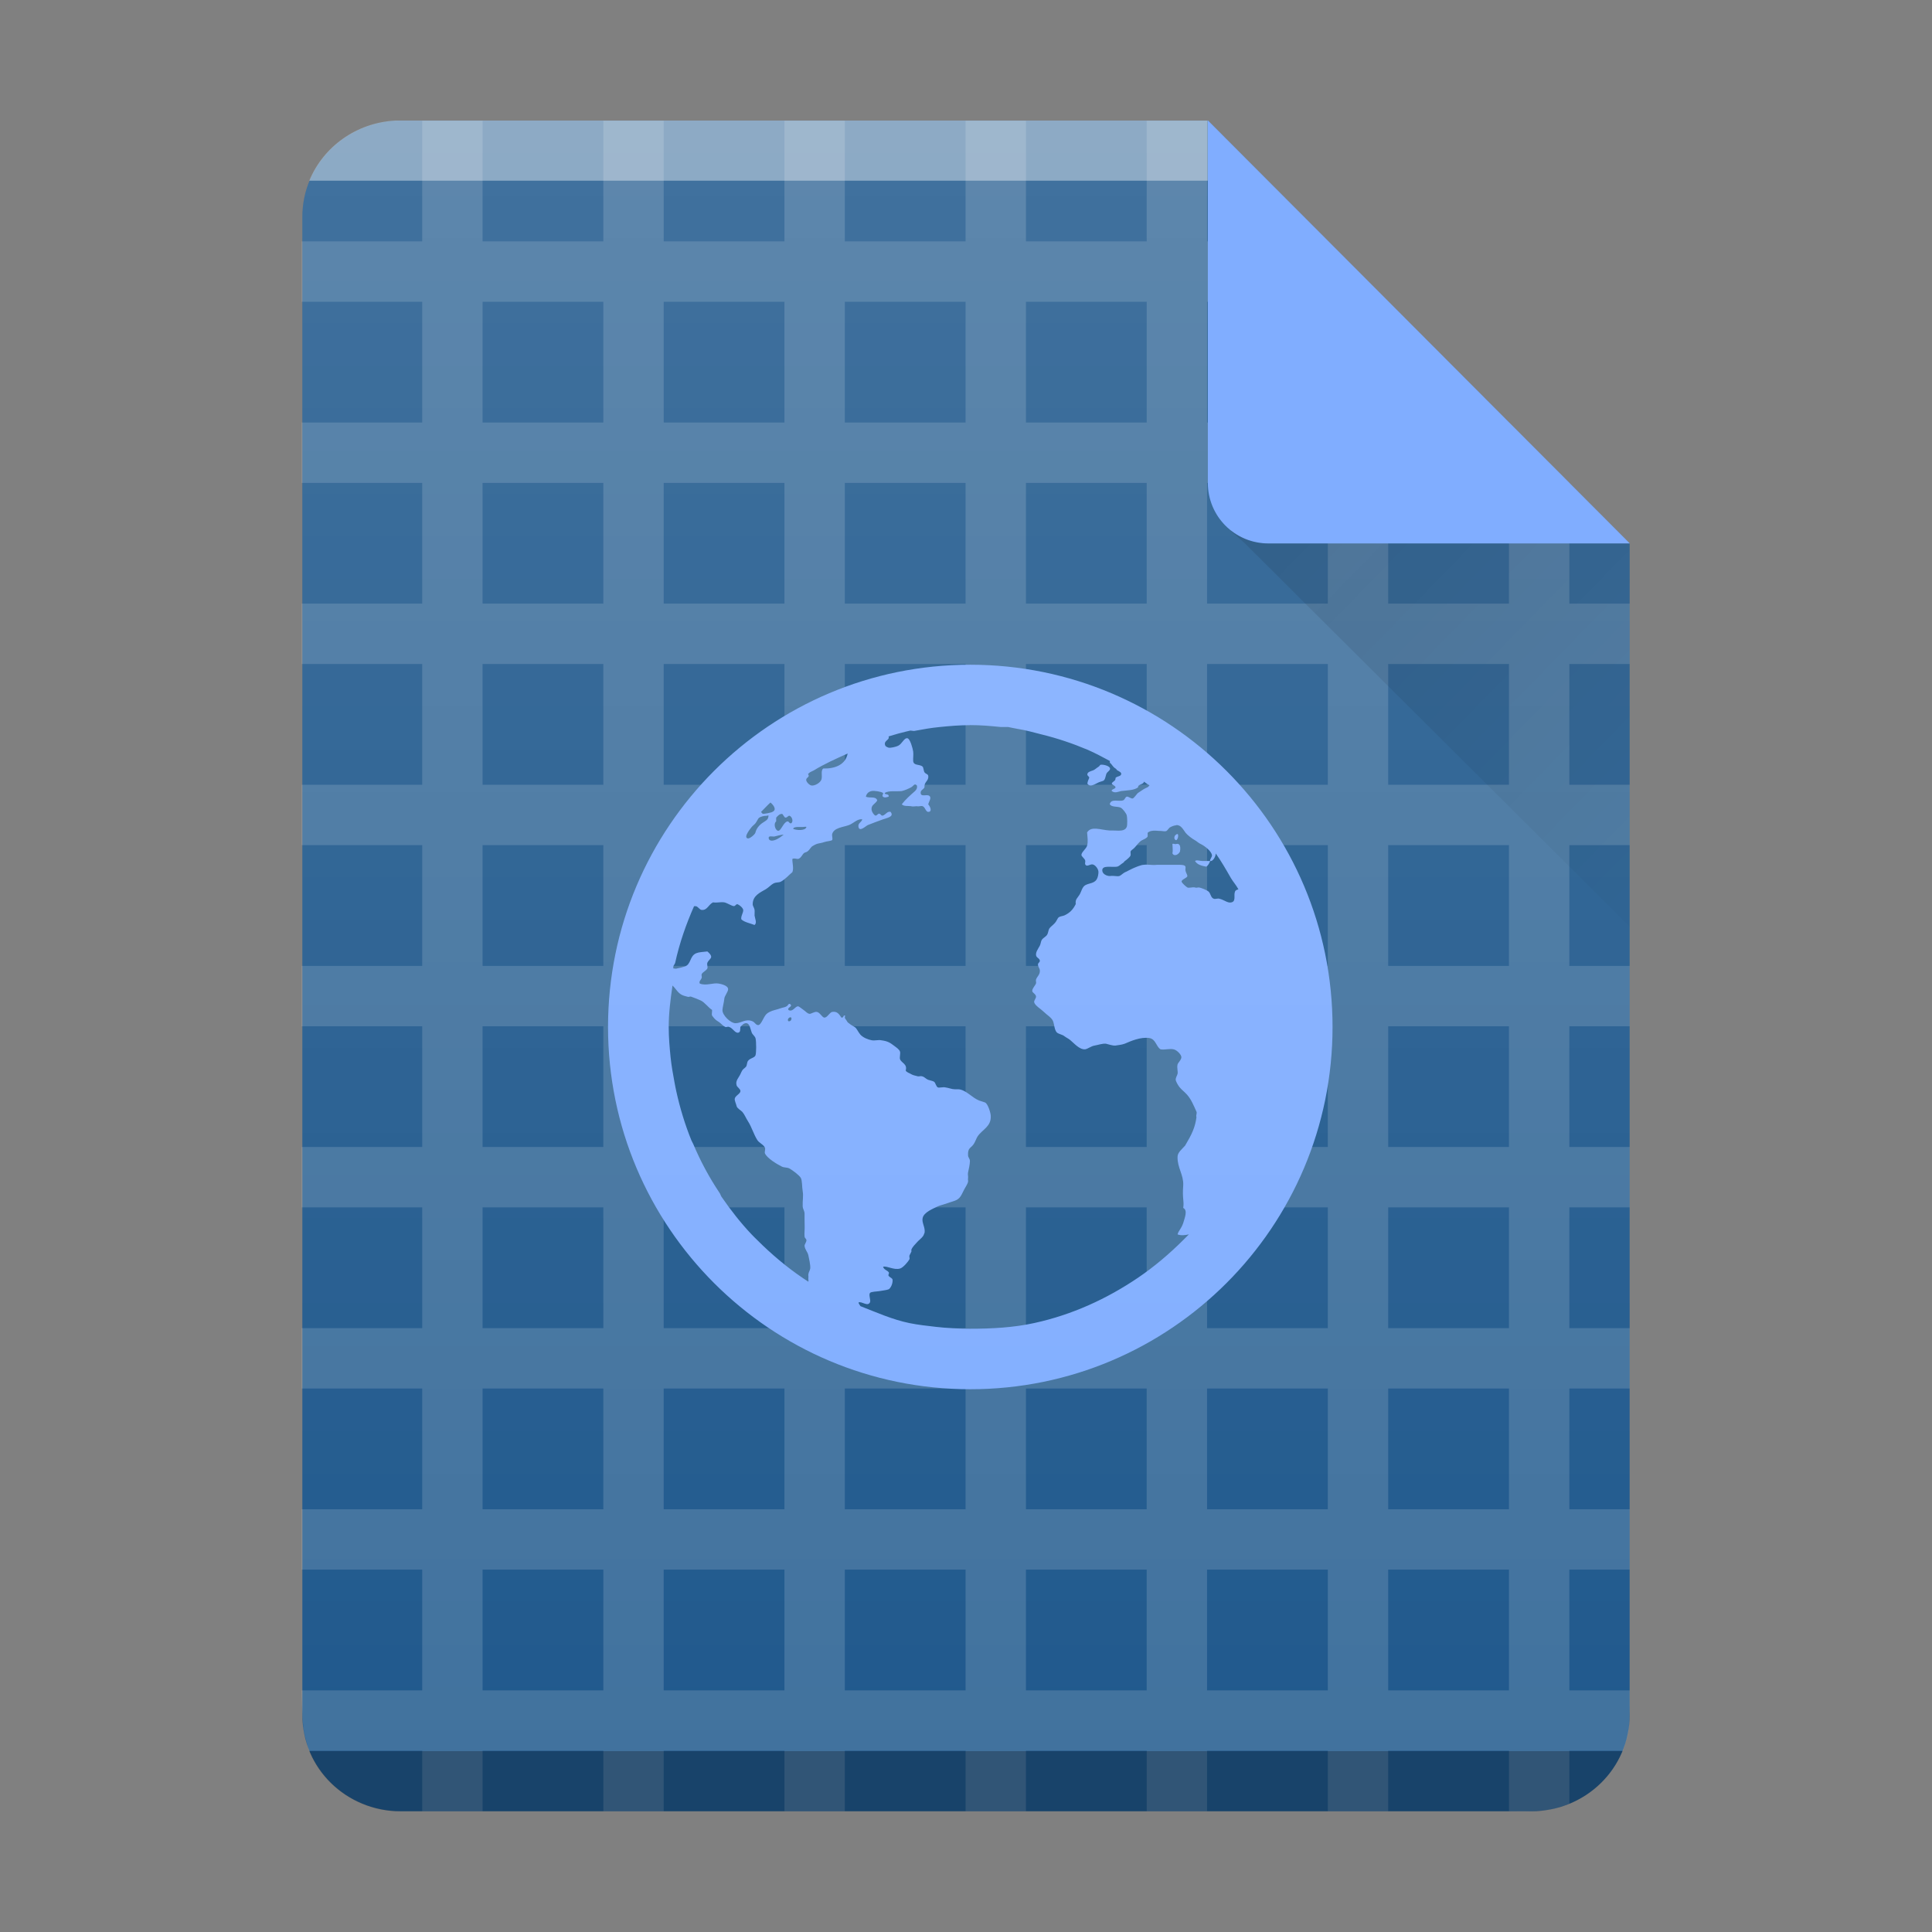 <?xml version="1.0" encoding="UTF-8"?>
<svg width="32" height="32" version="1.1" xml:space="preserve" xmlns="http://www.w3.org/2000/svg"><rect width="100%" height="100%" fill="#808080" stroke="none"/><defs><linearGradient id="linearGradient11" x2="0" y1="392.36" y2="365.36" gradientTransform="translate(-33,-363.36)" gradientUnits="userSpaceOnUse"><stop stop-color="#fff" stop-opacity="0" offset="0"/><stop stop-color="#fff" stop-opacity=".15" offset="1"/></linearGradient><linearGradient id="linearGradient8" x1="18.727" x2="25.758" y1="16.98" y2="23.848" gradientTransform="translate(3.01,-8.01)" gradientUnits="userSpaceOnUse"><stop stop-color="#060606" offset="0"/><stop stop-opacity="0" offset="1"/></linearGradient>
    
    


</defs>
    <path d="m6.641 1.997h13.363l6.988 7.007v19.4c0 0.884-0.729 1.596-1.633 1.596h-18.718c-0.905 0-1.633-0.712-1.633-1.596v-24.811c0-0.884 0.729-1.596 1.633-1.596z" fill="#20598d" stop-color="#000000" style="-inkscape-stroke:none;font-variation-settings:normal"/><path d="m6.993 2v1.998h-1.998v1h1.998v2h-1.998v1h1.998v2h-1.998v1h1.998v2h-1.998v1h1.998v2h-1.998v1h1.998v2h-1.998v1h1.998v2h-1.998v1h1.998v2h-1.998v1h1.998v2h-1.998s0.009 0.426 0.032 0.63c0.014 0.126 0.093 0.37 0.093 0.37h1.873v1h1v-1h2v1h1v-1h2v1h1v-1h2v1h1v-1h2v1h1v-1h2v1h1v-1h2v1s0.436 0.009 0.605-0.012c0.167-0.02 0.395-0.109 0.395-0.109v-0.879h0.887s0.073-0.191 0.092-0.326c0.028-0.201 0.021-0.674 0.021-0.674h-1v-2h1v-1h-1v-2h1v-1h-1v-2h1v-1h-1v-2h1v-1h-1v-2h1v-1h-1v-2h1v-1h-1v-2l-1-1h-2v-2l-1-1h-2v-1.998h-1v1.998h-2v-1.998h-1v1.998h-2v-1.998h-1v1.998h-2v-1.998h-1v1.998h-2v-1.998zm1 2.998h2v2h-2zm3 0h2v2h-2zm3 0h2v2h-2zm3 0h2v2h-2zm3 0h2v2h-2zm-12 3h2v2h-2zm3 0h2v2h-2zm3 0h2v2h-2zm3 0h2v2h-2zm3 0h2v2h-2zm3 0h2v2h-2zm-15 3h2v2h-2zm3 0h2v2h-2zm3 0h2v2h-2zm3 0h2v2h-2zm3 0h2v2h-2zm3 0h2v2h-2zm-15 3h2v2h-2zm3 0h2v2h-2zm3 0h2v2h-2zm3 0h2v2h-2zm3 0h2v2h-2zm3 0h2v2h-2zm-15 3h2v2h-2zm3 0h2v2h-2zm3 0h2v2h-2zm3 0h2v2h-2zm3 0h2v2h-2zm3 0h2v2h-2zm-15 3h2v2h-2zm3 0h2v2h-2zm3 0h2v2h-2zm3 0h2v2h-2zm3 0h2v2h-2zm3 0h2v2h-2zm-15 3h2v2h-2v-1zm3 0h2v2h-2v-1zm3 0h2v2h-2v-1zm3 0h2v2h-2v-1zm3 0h2v2h-2v-1zm3 0h2v2h-2v-1zm-15 3h2v2h-2v-1zm3 0h2v2h-2v-1zm3 0h2v2h-2v-1zm3 0h2v2h-2v-1zm3 0h2v2h-2v-1zm3 0h2v2h-2v-1z" color="#000000" color-rendering="auto" fill="#fff" image-rendering="auto" opacity=".15" shape-rendering="auto"/><path d="m16.071 11.01c-3.314 0-6 2.686-6 6s2.686 6 6 6 6-2.686 6-6-2.686-6-6-6m0 1c0.173 0 0.332 0.014 0.5 0.031h0.125c0.053 0.01 0.104 0.023 0.156 0.031 0.144 0.023 0.267 0.059 0.406 0.094 0.257 0.063 0.511 0.149 0.75 0.25 0.132 0.056 0.249 0.121 0.375 0.188 0 0.01 1e-3 0.02 0 0.031 0.029 0.013 0.045 0.067 0.094 0.094 0.018 0.01 0.014 0.022 0.031 0.031 0.029 0.016 0.068 0.034 0.063 0.062-8e-3 0.04-0.066 0.032-0.094 0.062 4e-3 0.058-0.048 0.055-0.063 0.094 9e-3 0.025 0.058 0.033 0.063 0.062-5e-3 0.032-0.075 0.03-0.063 0.062 0.054 0.042 0.105 0.01 0.156 0 0.112-0.014 0.212-0.01 0.281-0.062-9e-3 -0.053 0.1-0.046 0.094-0.094 0.029 0.021 0.065 0.041 0.094 0.062-0.011 0.01-0.019 0.026-0.031 0.031-0.021 0.01-0.043 0.019-0.063 0.031-0.028 0.018-0.062 0.042-0.094 0.062-0.023 0.016-0.07 0.094-0.094 0.094-0.029 0-0.073-0.037-0.094-0.031-0.03 0.01-0.029 0.051-0.063 0.062-0.066 0.024-0.196-0.036-0.219 0.062 0.028 0.057 0.137 0.031 0.188 0.062 0.031 0.02 0.086 0.091 0.094 0.125 8e-3 0.028 0.012 0.158 0 0.188-0.031 0.08-0.127 0.063-0.219 0.062h-0.063c-0.155-0.01-0.305-0.08-0.375 0.031 5e-3 0.085 0.019 0.145 0 0.219-0.014 0.054-0.097 0.11-0.094 0.156 1e-3 0.024 0.057 0.06 0.063 0.094 4e-3 0.018-8e-3 0.045 0 0.062 0.026 0.049 0.079-0.01 0.125 0 0.044 0.01 0.094 0.076 0.094 0.125 0 0.035-9e-3 0.091-0.031 0.125-0.044 0.066-0.125 0.058-0.188 0.094-0.052 0.03-0.063 0.105-0.094 0.156-0.033 0.056-0.075 0.076-0.063 0.156-0.045 0.089-0.094 0.144-0.188 0.188-0.027 0.012-0.069 0.013-0.094 0.031-0.02 0.014-0.034 0.062-0.063 0.094-0.035 0.039-0.075 0.064-0.094 0.094-0.014 0.023-0.016 0.062-0.031 0.094-0.022 0.042-0.066 0.052-0.094 0.094-0.013 0.02-0.017 0.068-0.031 0.094-0.032 0.058-0.068 0.105-0.063 0.156 5e-3 0.048 0.06 0.05 0.063 0.094 3e-3 0.024-0.032 0.036-0.031 0.062 1e-3 0.038 0.028 0.064 0.031 0.094 7e-3 0.074-0.048 0.106-0.063 0.156-7e-3 0.024 6e-3 0.043 0 0.062-0.012 0.037-0.062 0.081-0.063 0.125-1e-3 0.031 0.06 0.05 0.063 0.094 2e-3 0.029-0.037 0.066-0.031 0.094 0.011 0.054 0.114 0.114 0.156 0.156 0.057 0.057 0.131 0.096 0.156 0.156 0.021 0.051 0.024 0.149 0.063 0.188 0.029 0.028 0.088 0.033 0.125 0.062 0.035 0.027 0.057 0.033 0.094 0.062 0.061 0.048 0.153 0.163 0.25 0.156 0.051-0.01 0.099-0.053 0.156-0.062 0.059-0.01 0.128-0.036 0.188-0.031 0.046 0.01 0.108 0.034 0.156 0.031 0.05-0.01 0.099-0.01 0.156-0.031 0.099-0.043 0.262-0.115 0.406-0.094 0.11 0.016 0.111 0.139 0.188 0.188 0.088 0.01 0.149-0.017 0.219 0 0.053 0.013 0.12 0.083 0.125 0.125 5e-3 0.043-0.057 0.098-0.063 0.125-0.014 0.058 0.01 0.119 0 0.156-8e-3 0.029-0.032 0.065-0.031 0.094 0 0.026 0.036 0.091 0.063 0.125 0.033 0.042 0.085 0.08 0.125 0.125 0.073 0.084 0.105 0.17 0.156 0.281 0.013 0.028-0.012 0.058 0 0.094-0.022 0.168-0.077 0.283-0.188 0.469-0.052 0.06-0.126 0.113-0.125 0.188-4e-3 0.18 0.102 0.295 0.094 0.469-0.018 0.234 0.018 0.25 0 0.375 0.079 0.04 0.023 0.167 0 0.25-0.034 0.099-0.075 0.121-0.094 0.188 0.053 0.023 0.129 0.014 0.188 0-0.03 0.031-0.063 0.063-0.094 0.094-0.226 0.226-0.484 0.445-0.75 0.625-0.516 0.349-1.09 0.613-1.719 0.75-0.344 0.075-0.697 0.094-1.063 0.094-0.19 0-0.378-0.01-0.563-0.031-0.147-0.017-0.295-0.033-0.438-0.062-0.283-0.058-0.549-0.178-0.813-0.281-9e-3 -0.017-0.033-0.042-0.031-0.062 0.052-0.022 0.15 0.074 0.188 0 0.019-0.035-0.025-0.121 0-0.156 0.018-0.024 0.119-0.024 0.156-0.031 0.053-0.01 0.126-0.017 0.156-0.031 0.033-0.021 0.068-0.095 0.063-0.156-3e-3 -0.029-0.04-0.036-0.063-0.062-0.019-0.022 0.013-0.042 0-0.062-0.024-0.035-0.084-0.043-0.094-0.094 0.072-0.014 0.177 0.06 0.281 0.031 0.049-0.014 0.133-0.11 0.156-0.156 7e-3 -0.014-8e-3 -0.044 0-0.062 9e-3 -0.018 0.028-0.053 0.031-0.062 7e-3 -0.027-6e-3 -0.013 0-0.031 0.018-0.051 0.064-0.089 0.094-0.125 0.023-0.028 0.073-0.065 0.094-0.094 0.024-0.031 0.015-0.034 0.031-0.062 0.015-0.091-0.053-0.17-0.031-0.25 0.024-0.09 0.163-0.146 0.25-0.188 0.03-0.014 0.069-0.022 0.094-0.031 0.06-0.021 0.132-0.043 0.188-0.062 0.094-0.034 0.11-0.102 0.156-0.188 0.022-0.04 0.058-0.096 0.063-0.125 4e-3 -0.026-5e-3 -0.032 0-0.062 5e-3 -0.029-8e-3 -0.06 0-0.094 0.011-0.043 0.031-0.14 0.031-0.188 0-0.04-0.03-0.058-0.031-0.094-7e-3 -0.13 0.046-0.116 0.094-0.188 0.024-0.035 0.046-0.1 0.063-0.125 0.081-0.12 0.229-0.162 0.219-0.344-4e-3 -0.06-0.05-0.2-0.094-0.219-0.025-0.011-0.057-0.018-0.094-0.031-0.118-0.044-0.221-0.178-0.344-0.188h-0.063c-0.048 0-0.102-0.024-0.156-0.031-0.034-0.01-0.105 0.01-0.125 0-0.031-0.015-0.038-0.077-0.063-0.094-0.02-0.014-0.063-0.02-0.094-0.031-0.049-0.018-0.068-0.059-0.125-0.062-0.018 0-0.043 0.01-0.063 0-0.031-0.01-0.065-0.013-0.094-0.031-0.036-0.022-0.079-0.031-0.094-0.062 0.033-0.108-0.072-0.125-0.094-0.188-0.01-0.029 0.01-0.099 0-0.125-0.013-0.037-0.053-0.063-0.094-0.094-0.072-0.056-0.116-0.081-0.219-0.094-0.046-0.01-0.101 0.01-0.156 0-0.058-0.01-0.144-0.044-0.188-0.094-0.042-0.049-0.057-0.102-0.094-0.125-0.035-0.022-0.07-0.04-0.094-0.062-0.011-0.01-0.021-0.01-0.031-0.031-0.018-0.037-0.053-0.049-0.031-0.094-0.04-0.02-0.019 0.038-0.063 0.031-0.039-0.055-0.068-0.11-0.156-0.094-0.04 0.01-0.078 0.093-0.125 0.094-0.039 0-0.074-0.086-0.125-0.094-0.039-0.01-0.098 0.036-0.125 0.031-0.043-0.01-0.055-0.036-0.094-0.062-0.029-0.019-0.078-0.063-0.094-0.062-0.05 0-0.087 0.099-0.156 0.062-0.034-0.043 0.071-0.054 0.031-0.094-0.03-0.029-0.038 0.017-0.063 0.031-0.028 0.018-0.063 0.02-0.094 0.031-0.069 0.026-0.134 0.034-0.188 0.062-0.05 0.026-0.065 0.043-0.094 0.094-0.023 0.042-0.059 0.123-0.094 0.125-0.042 0-0.056-0.045-0.094-0.062-0.115-0.05-0.186 0.029-0.281 0.031-0.088 0-0.223-0.136-0.219-0.219 3e-3 -0.051 0.025-0.125 0.031-0.188 5e-3 -0.05 0.062-0.111 0.063-0.156 1e-3 -0.062-0.116-0.087-0.156-0.094-0.094-0.017-0.206 0.042-0.313 0-0.02-0.034 0.019-0.06 0.031-0.094 7e-3 -0.018-7e-3 -0.042 0-0.062 0.012-0.032 0.079-0.06 0.094-0.094 0.011-0.026-0.011-0.061 0-0.094 0.013-0.036 0.06-0.068 0.063-0.094 4e-3 -0.034-0.036-0.072-0.063-0.094-0.083 0.01-0.139 0.01-0.188 0.031-0.108 0.049-0.079 0.185-0.188 0.219-0.037 0.012-0.083 0.024-0.125 0.031-0.018 0.01-0.042 0-0.063 0 2e-3 -0.01-2e-3 -0.021 0-0.031 5e-3 -0.023 0.026-0.04 0.031-0.062 0.071-0.325 0.181-0.64 0.313-0.938h0.031c0.038 0.01 0.061 0.06 0.094 0.062 0.092 0.01 0.111-0.085 0.188-0.125 0.078 0.011 0.117-0.01 0.188 0 0.048 0.01 0.118 0.058 0.156 0.062 0.032 0 0.033-0.035 0.063-0.031 0.03 0.01 0.089 0.058 0.094 0.094 5e-3 0.045-0.044 0.107-0.031 0.156 0.047 0.048 0.152 0.066 0.219 0.094 0.044-0.037 7e-3 -0.104 0-0.156-1e-3 -0.023 3e-3 -0.073 0-0.094-5e-3 -0.036-0.031-0.063-0.031-0.094 0-0.143 0.123-0.194 0.219-0.25 0.041-0.024 0.089-0.076 0.125-0.094 0.051-0.025 0.083-0.01 0.125-0.031 0.076-0.043 0.128-0.108 0.188-0.156 0.027-0.065-3e-3 -0.155 0-0.219 0.027-0.017 0.065 0 0.094 0 0.046-0.01 0.068-0.068 0.094-0.094 0.015-0.015 0.045-0.016 0.063-0.031 0.046-0.036 0.054-0.078 0.094-0.094 0.014-0.01 0.041-0.024 0.063-0.031 0.03-0.01 0.077-0.013 0.125-0.031 0.031-0.011 0.113-0.018 0.125-0.031 0.015-0.015-4e-3 -0.071 0-0.094 0.024-0.113 0.18-0.118 0.281-0.156 0.07-0.026 0.141-0.108 0.219-0.094-0.015 0.054-0.075 0.06-0.063 0.125 0.017 0.091 0.124-0.018 0.156-0.031 0.061-0.026 0.17-0.064 0.25-0.094 0.07-0.025 0.191-0.044 0.125-0.125-0.055-0.01-0.077 0.043-0.125 0.062-0.033 0.01-0.034-0.028-0.063-0.031-0.027 0-0.036 0.036-0.063 0.031-0.027-0.01-0.058-0.061-0.063-0.094-0.011-0.084 0.06-0.094 0.094-0.156-0.023-0.076-0.124-0.033-0.188-0.062 7e-3 -0.045 0.041-0.084 0.094-0.094 0.043-0.01 0.161 0.01 0.188 0.031 0.015 0.013-0.023 0.042 0 0.062 0.026 0.023 0.06 0.01 0.094 0 0.012-0.057-0.072-0.025-0.063-0.062 0.068-0.044 0.198-0.02 0.281-0.031 0.048-0.01 0.113-0.039 0.156-0.062 0.04-0.023 0.052-0.069 0.094-0.031 0.012 0.041-8e-3 0.072-0.031 0.094-0.077 0.068-0.159 0.14-0.219 0.219 0.037 0.036 0.094 0.024 0.156 0.031 0.024 0.01 0.069 0 0.094 0 0.03 0.01 0.07-0.01 0.094 0 0.042 0.01 0.052 0.094 0.094 0.094 0.068 0 0.039-0.08 0-0.125 0.012-0.047 0.048-0.092 0.031-0.125-0.031-0.062-0.15 0.018-0.156-0.062-4e-3 -0.05 0.045-0.056 0.063-0.094-8e-3 -0.096 0.072-0.101 0.063-0.188-5e-3 -0.036-0.038-0.028-0.063-0.062-0.013-0.018-0.016-0.08-0.031-0.094-0.052-0.044-0.15-0.01-0.156-0.094-3e-3 -0.05 7e-3 -0.103 0-0.156-7e-3 -0.051-0.05-0.209-0.094-0.219-0.056-0.012-0.089 0.094-0.156 0.125-0.036 0.017-0.119 0.037-0.156 0.031-0.024-0.01-0.06-0.015-0.063-0.062-4e-3 -0.042 0.047-0.061 0.063-0.094 4e-3 -0.01-2e-3 -0.02 0-0.031 0.073-0.02 0.145-0.045 0.219-0.062 0.042-0.01 0.083-0.023 0.125-0.031 0.03-0.01 0.064 0.01 0.094 0 0.134-0.025 0.269-0.049 0.406-0.062 0.166-0.017 0.329-0.031 0.5-0.031zm-2.031 0.469c-0.032 0.183-0.203 0.255-0.406 0.25-0.046 0.044-6e-3 0.126-0.031 0.188-0.021 0.051-0.105 0.098-0.156 0.094-0.037 0-0.094-0.059-0.094-0.094 0-0.043 0.068-0.045 0.031-0.094 2e-3 -0.01 0.021-0.021 0.031-0.031 0.02-0.013 0.042-0.019 0.063-0.031 0.181-0.111 0.367-0.193 0.563-0.281m4.188 0.187c-0.018 0.01-0.015 0.021-0.031 0.031-0.038 0.023-0.065 0.052-0.094 0.062-0.041 0.015-0.088 0.025-0.094 0.062-5e-3 0.031 0.032 0.034 0.031 0.062-0.015 0.037-0.023 0.049-0.031 0.094 0.051 0.083 0.156-0.018 0.219-0.031 0.028-0.01 0.048-0.01 0.063-0.031 0.017-0.027 0.018-0.056 0.031-0.094 0.014-0.042 0.067-0.057 0.063-0.094s-0.094-0.067-0.156-0.062m-5.469 0.626c0.047 0.038 0.114 0.121 0.031 0.156-0.01 0.01-0.132 0.035-0.156 0.031-0.01 0-0.023-0.024-0.031-0.031 0.052-0.05 0.102-0.108 0.156-0.156m0.188 0.188c0.024 0 0.034 0.061 0.063 0.062 0.027 0 0.046-0.035 0.063-0.031 0.042 0.011 0.071 0.094 0.031 0.125-0.033 0.01-0.038-0.035-0.063-0.031-0.068 0.012-0.105 0.16-0.156 0.156-0.048-0.01-0.08-0.121-0.031-0.156 1e-3 -0.03-2e-3 -0.031 0-0.062 0.015-0.018 0.054-0.065 0.094-0.062zm-0.25 0.031c0.014 0 0.026-0.01 0.031 0-7e-3 0.053-0.022 0.069-0.063 0.094-0.071 0.043-0.133 0.096-0.156 0.188-7e-3 0.027-0.091 0.1-0.125 0.094-0.079-0.017 0.045-0.165 0.063-0.188 0.02-0.025 0.039-0.034 0.063-0.062 0.023-0.028 0.041-0.078 0.063-0.094 0.024-0.017 0.083-0.033 0.125-0.031zm6.781 0.156c0.079-0.01 0.12 0.077 0.156 0.125 0.03 0.039 0.107 0.098 0.156 0.125 0.028 0.015 0.063 0.049 0.094 0.062 0.065 0.029 0.185 0.124 0.188 0.188 1e-3 0.032-0.036 0.064-0.031 0.094 0.049 0.01 0.093-0.076 0.094-0.125 0.092 0.13 0.171 0.268 0.25 0.406 0.038 0.065 0.09 0.12 0.125 0.188-0.044 0.013-0.055 0.02-0.063 0.062-0.01 0.056 0.022 0.146-0.063 0.156-0.053 0.01-0.115-0.045-0.188-0.062-0.03-0.01-0.07 0.01-0.094 0-0.055-0.018-0.047-0.092-0.094-0.125-0.027-0.019-0.113-0.058-0.156-0.062-0.027 0-0.034 0.01-0.063 0-0.034-0.01-0.097 0.014-0.125 0-0.027-0.017-0.087-0.071-0.094-0.094-0.011-0.037 0.092-0.062 0.094-0.094 2e-3 -0.024-0.026-0.057-0.031-0.094-4e-3 -0.022 5e-3 -0.047 0-0.062-7e-3 -0.026-0.053-0.03-0.094-0.031h-0.094-0.188-0.094c-0.087 0.01-0.151-0.01-0.219 0-0.049 0-0.142 0.042-0.188 0.062-0.023 0.011-0.033 0.016-0.063 0.031-0.014 0.01-0.045 0.023-0.063 0.031-0.028 0.013-0.067 0.054-0.094 0.062-0.039 0.01-0.085-0.01-0.156 0-0.051 0-0.124-0.033-0.125-0.094-1e-3 -0.093 0.162-0.045 0.25-0.062 0.033-0.01 0.054-0.038 0.094-0.062 0.019-0.011 0.013-0.019 0.031-0.031 0.03-0.021 0.089-0.07 0.094-0.094 4e-3 -0.022-3e-3 -0.045 0-0.062 4e-3 -0.021 0.036-0.034 0.063-0.062 0.042-0.042 0.073-0.098 0.125-0.125 0.035-0.018 0.078-0.034 0.094-0.062 4e-3 -0.032-1e-3 -0.032 0-0.062 0.022-0.02 0.045-0.027 0.063-0.031 0.054-0.012 0.093 0 0.156 0 0.027 0 0.065 0.013 0.094 0 0.024-0.016 0.038-0.051 0.063-0.062 0.026-0.014 0.062-0.029 0.094-0.031zm0.563 0.594h-0.125c-0.044 0-0.099-0.023-0.125 0 0.037 0.06 0.105 0.079 0.188 0.094 0.03-0.022 0.048-0.055 0.063-0.094m-6.844-0.563h0.094c0.025 0 0.053-0.01 0.063 0-0.016 0.066-0.167 0.055-0.219 0.031 3e-3 -0.025 0.031-0.027 0.063-0.031m-0.219 0.125c-0.044 0.032-0.087 0.072-0.156 0.094-0.038 0.012-0.087 0.011-0.094-0.031-8e-3 -0.052 0.06-0.026 0.094-0.031 0.044-0.01 0.105-0.029 0.156-0.031zm6.5 0c-0.033 0.011-0.049 0.084 0 0.094 0.023-0.014 0.037-0.051 0.031-0.094-0.013-0.014-0.021-0.01-0.031 0m-0.063 0.156c1e-3 0.056 0.011 0.108 0 0.156 0.032 0.062 0.109 0.011 0.125-0.031 0.019-0.104-0.014-0.138-0.063-0.125-0.016 0.01-0.046-0.013-0.063 0m-8.281 2.343c0.056 0.051 0.089 0.123 0.156 0.156 0.025 0.013 0.062 0.023 0.094 0.031 0.026 0.01 0.038-0.01 0.063 0 0.053 0.018 0.114 0.043 0.156 0.062 0.064 0.028 0.132 0.124 0.188 0.156 3e-3 0.032-0.01 0.07 0 0.094 0.026 0.035 0.052 0.07 0.094 0.094 0.051 0.028 0.077 0.072 0.125 0.094 0.017 0.01 0.036-0.01 0.063 0 0.066 0.02 0.099 0.111 0.156 0.094 0.037-0.011 0.025-0.058 0.031-0.094 0.025-0.027 0.055-0.062 0.094-0.062 0.062 0 0.071 0.096 0.094 0.156 0.013 0.034 0.053 0.058 0.063 0.094 0.015 0.062 0.013 0.244 0 0.281-0.016 0.046-0.087 0.043-0.125 0.094-0.018 0.024-0.017 0.077-0.031 0.094-0.024 0.029-0.045 0.035-0.063 0.062-0.01 0.015-0.022 0.042-0.031 0.062-0.03 0.064-0.087 0.111-0.063 0.188 0.01 0.031 0.063 0.057 0.063 0.094 0 0.044-0.087 0.077-0.094 0.125-5e-3 0.035 0.02 0.078 0.031 0.125 8e-3 0.035 0.073 0.071 0.094 0.094 0.035 0.039 0.062 0.107 0.094 0.156 0.063 0.097 0.094 0.217 0.156 0.313 0.033 0.049 0.103 0.073 0.125 0.125 0.011 0.026-0.01 0.07 0 0.094 0.036 0.081 0.2 0.179 0.281 0.219 0.038 0.019 0.09 0.011 0.125 0.031 0.053 0.03 0.161 0.11 0.188 0.156 0.024 0.042 0.019 0.152 0.031 0.219 0.015 0.088-4e-3 0.155 0 0.25 3e-3 0.052 0.031 0.073 0.031 0.125 0 0.018 1e-3 0.075 0 0.094-1e-3 0.062 5e-3 0.125 0 0.188-3e-3 0.034-2e-3 0.065 0 0.094 3e-3 0.031 0.029 0.035 0.031 0.062 2e-3 0.029-0.034 0.071-0.031 0.094 7e-3 0.063 0.05 0.098 0.063 0.156 0.01 0.046 0.037 0.164 0.031 0.219-4e-3 0.029-0.027 0.061-0.031 0.094-3e-3 0.026 4e-3 0.039 0 0.062-3e-3 0.023 6e-3 0.043 0 0.062-0.032-0.02-0.062-0.041-0.094-0.062-0.266-0.18-0.524-0.399-0.75-0.625-0.031-0.031-0.064-0.062-0.094-0.094-0.181-0.19-0.351-0.408-0.5-0.625-0.014-0.02-0.018-0.043-0.031-0.062-0.173-0.259-0.315-0.522-0.438-0.813-9e-3 -0.021-0.023-0.041-0.031-0.062-0.105-0.259-0.189-0.534-0.25-0.813-0.012-0.053-0.021-0.103-0.031-0.156-0.025-0.134-0.049-0.269-0.063-0.406-0.017-0.169-0.031-0.329-0.031-0.501 0-0.238 0.03-0.459 0.063-0.688m1.938 0.531c0.048-0.022 0.039 0.056 0 0.062-0.037 0.01-0.036-0.044 0-0.062" color="#000000" color-rendering="auto" fill="#80adff" image-rendering="auto" shape-rendering="auto" text-rendering="auto"/>
    <path d="m6.641 1.997h13.363l6.988 7.007v19.4c0 0.884-0.729 1.596-1.633 1.596h-18.718c-0.905 0-1.633-0.712-1.633-1.596v-24.811c0-0.884 0.729-1.596 1.633-1.596z" fill="url(#linearGradient11)" stop-color="#000000" style="-inkscape-stroke:none;font-variation-settings:normal"/>

    <path d="m26.995 9.001h-5.986c-0.556 0-1.003-0.447-1.003-1.003v-6.004z" fill="#80adff" stop-color="#000000" style="-inkscape-stroke:none;font-variation-settings:normal"/><g fill-rule="evenodd"><path d="m20.379 8.787 0.234 0.207 6.379 6.354 2e-3 -6.346h-5.986c-0.233 0-0.447-0.08-0.617-0.213-0.007-0.002-0.012-0.002-0.012-0.002zm6.615 0.215v-0.008h-0.008z" fill="url(#linearGradient8)" opacity=".1" stop-color="#000000" style="-inkscape-stroke:none;font-variation-settings:normal"/><path d="m5.123 29.004c0.23 0.56 0.776 0.961 1.424 0.996h18.902c0.648-0.035 1.194-0.436 1.424-0.996z" opacity=".25" stop-color="#000000" style="-inkscape-stroke:none;font-variation-settings:normal"/><path d="m5.123 2.993c0.23-0.56 0.776-0.961 1.424-0.996h13.457l1.3e-5 0.996z" fill="#fff" opacity=".4" stop-color="#000000" style="-inkscape-stroke:none;font-variation-settings:normal"/></g></svg>
